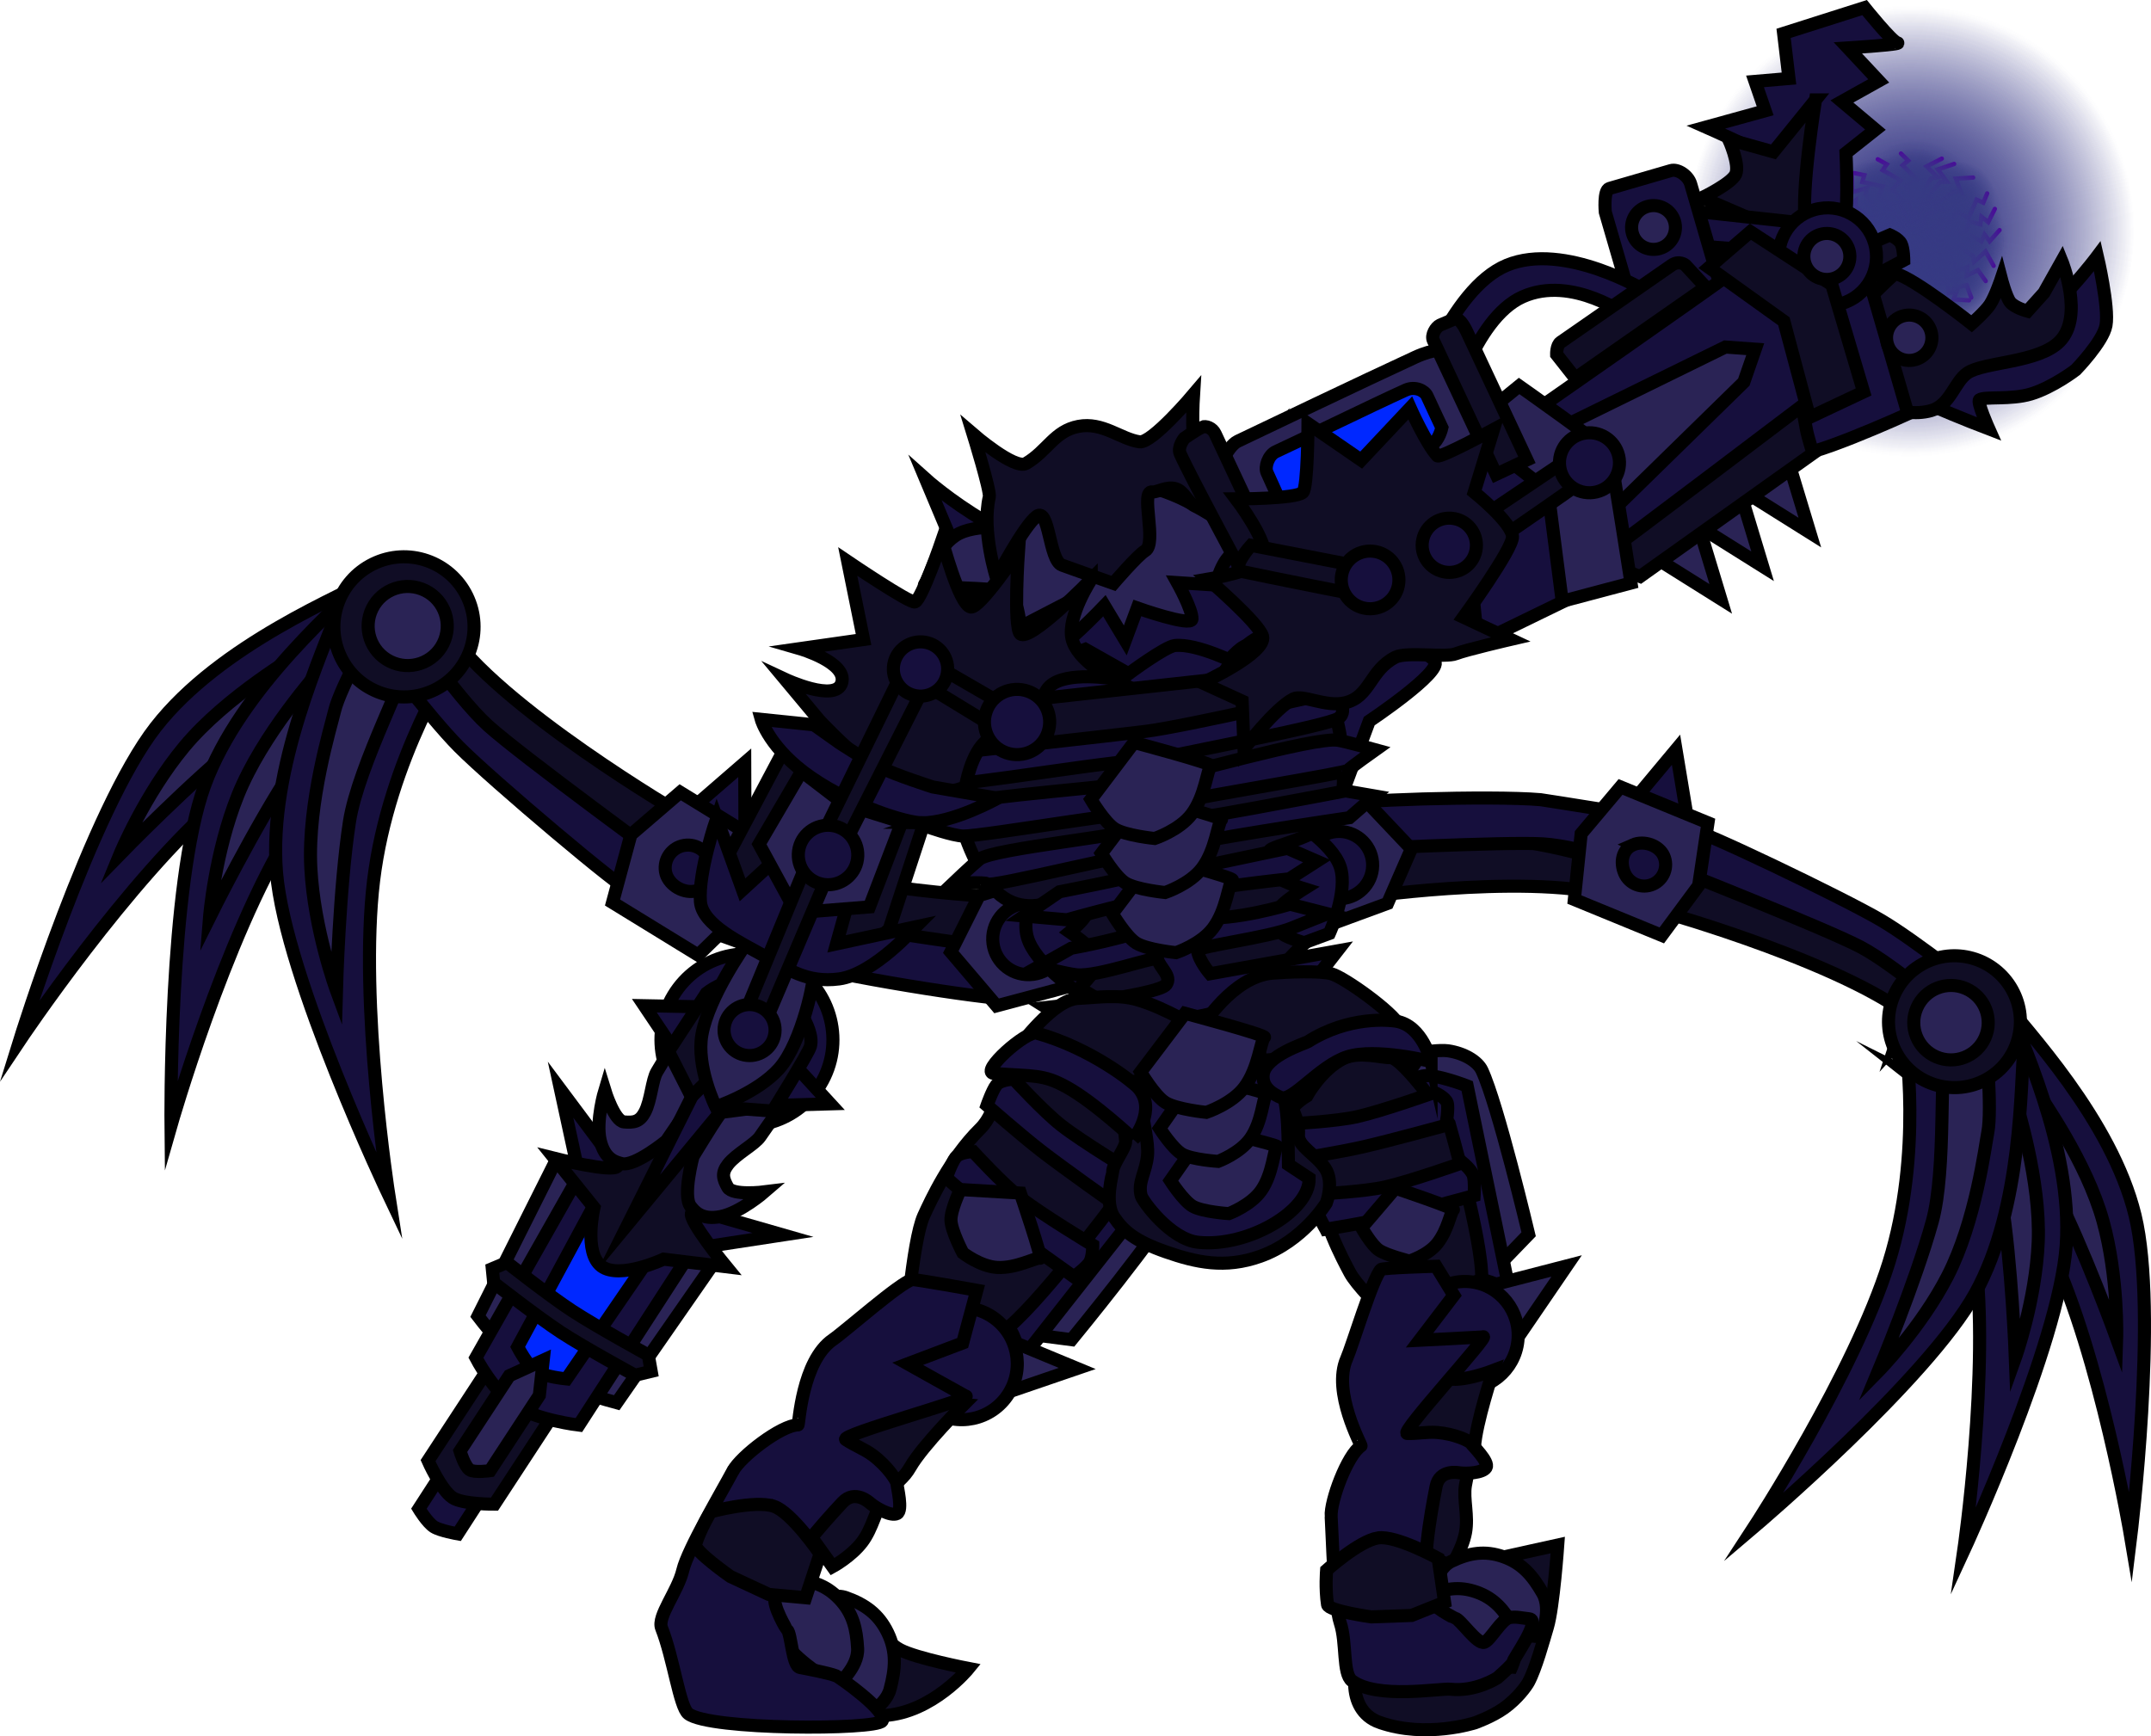 <svg version="1.1" xmlns="http://www.w3.org/2000/svg" xmlns:xlink="http://www.w3.org/1999/xlink" width="246.807" height="199.258" viewBox="0,0,246.807,199.258"><defs><radialGradient cx="335.913" cy="94.073" r="25.643" gradientUnits="userSpaceOnUse" id="color-1"><stop offset="0" stop-color="#363785"/><stop offset="1" stop-color="#363785" stop-opacity="0"/></radialGradient><radialGradient cx="335.844" cy="94.633" r="25.643" gradientUnits="userSpaceOnUse" id="color-2"><stop offset="0" stop-color="#363785"/><stop offset="1" stop-color="#363785" stop-opacity="0"/></radialGradient><radialGradient cx="335.976" cy="94.996" r="7.682" gradientUnits="userSpaceOnUse" id="color-3"><stop offset="0" stop-color="#363a83"/><stop offset="1" stop-color="#363a83" stop-opacity="0"/></radialGradient><radialGradient cx="335.976" cy="94.996" r="9.352" gradientUnits="userSpaceOnUse" id="color-4"><stop offset="0" stop-color="#363a83"/><stop offset="1" stop-color="#363a83" stop-opacity="0"/></radialGradient><radialGradient cx="335.976" cy="94.996" r="8.782" gradientUnits="userSpaceOnUse" id="color-5"><stop offset="0" stop-color="#363a83"/><stop offset="1" stop-color="#363a83" stop-opacity="0"/></radialGradient><radialGradient cx="335.968" cy="94.996" r="10.049" gradientUnits="userSpaceOnUse" id="color-6"><stop offset="0" stop-color="#363a83"/><stop offset="1" stop-color="#363a83" stop-opacity="0"/></radialGradient><radialGradient cx="335.976" cy="94.996" r="7.147" gradientUnits="userSpaceOnUse" id="color-7"><stop offset="0" stop-color="#363a83"/><stop offset="1" stop-color="#363a83" stop-opacity="0"/></radialGradient><radialGradient cx="335.976" cy="94.996" r="9.432" gradientUnits="userSpaceOnUse" id="color-8"><stop offset="0" stop-color="#363a83"/><stop offset="1" stop-color="#363a83" stop-opacity="0"/></radialGradient><radialGradient cx="335.976" cy="95.133" r="10.091" gradientUnits="userSpaceOnUse" id="color-9"><stop offset="0" stop-color="#363a83"/><stop offset="1" stop-color="#363a83" stop-opacity="0"/></radialGradient><radialGradient cx="335.976" cy="94.996" r="7.355" gradientUnits="userSpaceOnUse" id="color-10"><stop offset="0" stop-color="#363a83"/><stop offset="1" stop-color="#363a83" stop-opacity="0"/></radialGradient><radialGradient cx="335.976" cy="94.996" r="9.55" gradientUnits="userSpaceOnUse" id="color-11"><stop offset="0" stop-color="#363a83"/><stop offset="1" stop-color="#363a83" stop-opacity="0"/></radialGradient><radialGradient cx="335.976" cy="94.996" r="8.502" gradientUnits="userSpaceOnUse" id="color-12"><stop offset="0" stop-color="#363a83"/><stop offset="1" stop-color="#363a83" stop-opacity="0"/></radialGradient><radialGradient cx="335.976" cy="94.996" r="8.668" gradientUnits="userSpaceOnUse" id="color-13"><stop offset="0" stop-color="#363a83"/><stop offset="1" stop-color="#363a83" stop-opacity="0"/></radialGradient><radialGradient cx="335.976" cy="94.996" r="9.414" gradientUnits="userSpaceOnUse" id="color-14"><stop offset="0" stop-color="#363a83"/><stop offset="1" stop-color="#363a83" stop-opacity="0"/></radialGradient><radialGradient cx="336.151" cy="95.416" r="10.457" gradientUnits="userSpaceOnUse" id="color-15"><stop offset="0" stop-color="#363a83"/><stop offset="1" stop-color="#363a83" stop-opacity="0"/></radialGradient><radialGradient cx="332.669" cy="92.2" r="6.541" gradientUnits="userSpaceOnUse" id="color-16"><stop offset="0" stop-color="#363a83"/><stop offset="1" stop-color="#363a83" stop-opacity="0"/></radialGradient><radialGradient cx="339.856" cy="92.514" r="6.541" gradientUnits="userSpaceOnUse" id="color-17"><stop offset="0" stop-color="#363a83"/><stop offset="1" stop-color="#363a83" stop-opacity="0"/></radialGradient><radialGradient cx="332.81" cy="98.229" r="6.541" gradientUnits="userSpaceOnUse" id="color-18"><stop offset="0" stop-color="#363a83"/><stop offset="1" stop-color="#363a83" stop-opacity="0"/></radialGradient><radialGradient cx="336.484" cy="90.261" r="6.541" gradientUnits="userSpaceOnUse" id="color-19"><stop offset="0" stop-color="#363a83"/><stop offset="1" stop-color="#363a83" stop-opacity="0"/></radialGradient><radialGradient cx="331.858" cy="95.546" r="6.541" gradientUnits="userSpaceOnUse" id="color-20"><stop offset="0" stop-color="#363a83"/><stop offset="1" stop-color="#363a83" stop-opacity="0"/></radialGradient><radialGradient cx="336.297" cy="99.303" r="6.541" gradientUnits="userSpaceOnUse" id="color-21"><stop offset="0" stop-color="#363a83"/><stop offset="1" stop-color="#363a83" stop-opacity="0"/></radialGradient><radialGradient cx="341.359" cy="90.458" r="4.227" gradientUnits="userSpaceOnUse" id="color-22"><stop offset="0" stop-color="#363a83"/><stop offset="1" stop-color="#363a83" stop-opacity="0"/></radialGradient><radialGradient cx="336.358" cy="88.909" r="4.227" gradientUnits="userSpaceOnUse" id="color-23"><stop offset="0" stop-color="#363a83"/><stop offset="1" stop-color="#363a83" stop-opacity="0"/></radialGradient><radialGradient cx="331.848" cy="100.194" r="4.227" gradientUnits="userSpaceOnUse" id="color-24"><stop offset="0" stop-color="#363a83"/><stop offset="1" stop-color="#363a83" stop-opacity="0"/></radialGradient><radialGradient cx="331.534" cy="90.488" r="4.227" gradientUnits="userSpaceOnUse" id="color-25"><stop offset="0" stop-color="#363a83"/><stop offset="1" stop-color="#363a83" stop-opacity="0"/></radialGradient><radialGradient cx="329.295" cy="94.641" r="4.227" gradientUnits="userSpaceOnUse" id="color-26"><stop offset="0" stop-color="#363a83"/><stop offset="1" stop-color="#363a83" stop-opacity="0"/></radialGradient><radialGradient cx="340.943" cy="100.069" r="4.227" gradientUnits="userSpaceOnUse" id="color-27"><stop offset="0" stop-color="#363a83"/><stop offset="1" stop-color="#363a83" stop-opacity="0"/></radialGradient><radialGradient cx="340.558" cy="95.575" r="6.541" gradientUnits="userSpaceOnUse" id="color-28"><stop offset="0" stop-color="#363a83"/><stop offset="1" stop-color="#363a83" stop-opacity="0"/></radialGradient><radialGradient cx="336.108" cy="101.486" r="4.227" gradientUnits="userSpaceOnUse" id="color-29"><stop offset="0" stop-color="#363a83"/><stop offset="1" stop-color="#363a83" stop-opacity="0"/></radialGradient><radialGradient cx="342.466" cy="95.483" r="4.227" gradientUnits="userSpaceOnUse" id="color-30"><stop offset="0" stop-color="#363a83"/><stop offset="1" stop-color="#363a83" stop-opacity="0"/></radialGradient><radialGradient cx="339.238" cy="98.428" r="6.541" gradientUnits="userSpaceOnUse" id="color-31"><stop offset="0" stop-color="#363a83"/><stop offset="1" stop-color="#363a83" stop-opacity="0"/></radialGradient></defs><g transform="translate(-116.642,-67.831)"><g data-paper-data="{&quot;isPaintingLayer&quot;:true}" fill-rule="nonzero" stroke-linejoin="miter" stroke-miterlimit="10" stroke-dasharray="" stroke-dashoffset="0" style="mix-blend-mode: normal"><g stroke="#000000" stroke-width="1.5" stroke-linecap="butt"><g data-paper-data="{&quot;index&quot;:null}"><path d="M335.912,191.283c0,0 1.869,-4.107 3.889,-5.579c2.589,-1.887 6.321,-3.597 6.653,-3.152c2.552,3.42 12.481,13.705 15.168,24.751c2.687,11.046 -0.501,36.904 -0.501,36.904c0,0 -3.484,-20.764 -9.176,-32.785c-5.692,-12.021 -16.034,-20.139 -16.034,-20.139z" data-paper-data="{&quot;index&quot;:null}" fill="#160f3d"/><path d="M342.629,184.912c0,0 6.129,5.522 7.541,7.824c0.836,1.363 5.88,8.41 7.77,15.222c1.792,6.462 1.567,13.466 1.567,13.466c0,0 -3.779,-10.407 -7.105,-16.873c-1.394,-2.71 -4.348,-6.218 -6.884,-9.089c-3.513,-3.979 -6.507,-7.358 -6.507,-7.358z" data-paper-data="{&quot;index&quot;:null}" fill="#2a2355"/></g><g data-paper-data="{&quot;index&quot;:null}"><path d="M334.133,187.702c0,0 3.035,-3.339 5.408,-4.123c3.042,-1.005 7.118,-1.493 7.298,-0.967c1.385,4.036 7.694,16.865 6.876,28.203c-0.818,11.339 -11.757,34.984 -11.757,34.984c0,0 3.03,-20.835 1.285,-34.021c-1.745,-13.186 -9.11,-24.077 -9.11,-24.077z" data-paper-data="{&quot;index&quot;:null}" fill="#160f3d"/><path d="M342.975,183.722c0,0 4.147,7.131 4.789,9.754c0.38,1.553 3.028,9.805 2.745,16.869c-0.269,6.701 -2.624,13.3 -2.624,13.3c0,0 -0.417,-11.064 -1.608,-18.237c-0.499,-3.006 -2.24,-7.249 -3.776,-10.758c-2.129,-4.863 -3.947,-8.995 -3.947,-8.995z" data-paper-data="{&quot;index&quot;:null}" fill="#2a2355"/></g><g data-paper-data="{&quot;index&quot;:null}"><path d="M335.22,187.058c0,0 4.157,-1.754 6.64,-1.469c3.183,0.366 7.086,1.636 7.029,2.19c-0.44,4.244 -0.106,18.537 -5.613,28.481c-5.508,9.945 -25.371,26.804 -25.371,26.804c0,0 11.506,-17.632 15.464,-30.33c3.958,-12.698 1.852,-25.676 1.852,-25.676z" data-paper-data="{&quot;index&quot;:null}" fill="#160f3d"/><path d="M344.476,186.923c0,0 0.767,8.213 0.246,10.864c-0.308,1.569 -1.373,10.169 -4.599,16.46c-3.06,5.967 -7.971,10.966 -7.971,10.966c0,0 4.272,-10.215 6.206,-17.224c0.811,-2.938 1.014,-7.519 1.095,-11.349c0.112,-5.307 0.199,-9.821 0.199,-9.821z" data-paper-data="{&quot;index&quot;:null}" fill="#2a2355"/></g><g><path d="M342.136,185.22c0,0 -2.416,2.762 -5.159,0.227c-7.275,-6.72 -29.704,-13.008 -29.704,-13.008c0,0 -2.798,-2.081 -2.284,-4.454c0.138,-0.638 2.615,-1.624 2.791,-2.074c0.236,-0.604 17.783,4.895 29.133,14.688c1.584,1.366 5.223,4.621 5.223,4.621z" fill="#100d25"/><path d="M310.84,163.15c0.257,-0.424 17.326,7.74 21.674,10.31c4.025,2.379 11.572,8.392 11.572,8.392l-2.23,3.543c0,0 -7.46,-6.654 -11.777,-8.913c-4.223,-2.211 -23.119,-9.658 -23.119,-9.658c0,0 0.733,-1.127 1.514,-2.094c0.638,-0.791 2.173,-1.261 2.366,-1.579z" data-paper-data="{&quot;index&quot;:null}" fill="#160f3d"/></g><g><path d="M307.258,167.628c0,0 -0.858,4.75 -4.202,3.493c-8.869,-3.333 -29.403,-0.402 -29.403,-0.402c0,0 -3.181,-0.788 -3.859,-3.348c-0.182,-0.688 1.337,-2.768 1.272,-3.288c-0.089,-0.699 16.356,-1.895 29.878,2.628c1.887,0.631 6.315,0.917 6.315,0.917z" fill="#100d25"/><path d="M270.661,160.189c0.01,-0.504 17.028,-1.087 22.753,-0.585c0.316,0.028 13.881,2.209 13.881,2.209l-0.179,6.112c0,0 -8.928,-2.968 -13.399,-3.251c-4.374,-0.276 -22.885,0.671 -22.885,0.671c0,0 0.067,-1.435 0.246,-2.734c0.146,-1.062 -0.424,-2.023 -0.416,-2.422z" data-paper-data="{&quot;index&quot;:null}" fill="#160f3d"/></g><g><path d="M308.949,153.872l1.169,7.041c0,0 -1.637,0.366 -2.159,0.328c-0.522,-0.038 -1.783,-0.031 -2.147,-0.235c-0.364,-0.204 -1.512,-1.564 -1.512,-1.564z" fill="#160f3d"/><path d="M298.064,163.513l4.521,-5.374l10.034,4.117l-1.078,7.212l-4.224,5.709l-10.034,-4.117z" fill="#2a2355"/></g><path d="M337.224,178.465c3.653,-2.029 8.259,-0.713 10.288,2.94c2.029,3.653 0.713,8.259 -2.94,10.288c-3.653,2.029 -8.259,0.713 -10.288,-2.94c-2.029,-3.653 -0.713,-8.259 2.94,-10.288z" fill="#100d25"/><path d="M342.203,181.275c2.164,0.94 3.156,3.456 2.215,5.62c-0.94,2.164 -3.456,3.156 -5.62,2.215c-2.164,-0.94 -3.156,-3.456 -2.215,-5.62c0.94,-2.164 3.456,-3.156 5.62,-2.215z" fill="#2a2355"/><path d="M304.011,164.785c1.242,-0.546 2.993,0.043 3.539,1.285c0.546,1.242 -0.018,2.692 -1.26,3.238c-1.242,0.546 -2.692,-0.018 -3.238,-1.26c-0.546,-1.242 -0.283,-2.717 0.96,-3.263z" fill="#160f3d"/><g><path d="M278.581,165.252l-2.731,6.253l-8.278,3.045l1.432,-7.098l-4.245,-4.956l8.576,-2.785z" fill="#2a2355"/><path d="M266.434,167.428c-0.177,-2.125 1.403,-3.99 3.527,-4.167c2.125,-0.177 3.99,1.403 4.167,3.527c0.177,2.125 -1.403,3.99 -3.527,4.167c-2.125,0.177 -3.99,-1.403 -4.167,-3.527z" fill="#160f3d"/><path d="M264.681,161.684c0,0 4.8,2.779 5.741,5.634c0.941,2.856 -1.248,7.633 -1.248,7.633l-5.524,2.04l-6.858,-12.083z" fill="#160f3d"/></g></g><g stroke="none" stroke-width="0" stroke-linecap="butt"><path d="M310.27,94.073c0,-14.162 11.481,-25.643 25.643,-25.643c14.162,0 25.643,11.481 25.643,25.643c0,14.162 -11.481,25.643 -25.643,25.643c-14.162,0 -25.643,-11.481 -25.643,-25.643z" fill="url(#color-1)"/><path d="M310.201,94.633c0,-14.162 11.481,-25.643 25.643,-25.643c14.162,0 25.643,11.481 25.643,25.643c0,14.162 -11.481,25.643 -25.643,25.643c-14.162,0 -25.643,-11.481 -25.643,-25.643z" fill="url(#color-2)"/></g><g stroke="#4e009e"><path d="M342.568,102.294l-1.768,-0.118l0.333,-0.915l-0.899,0.203l-0.158,-1.253l-1.208,0.091l-1.008,-1.214l0.43,-1.243l-1.572,-0.361l0.851,-0.777l-0.753,-0.29l-2.449,-1.599l0.762,-1.42l-1.845,-1.644l0.491,-0.4l-1.652,-0.825l0.541,-1.302l-2.337,-0.506l0.231,-0.788l-1.174,-0.235" fill="url(#color-3)" stroke-width="0.5" stroke-linecap="round"/><path d="M339.85,103.881l-1.642,-0.634l0.616,-0.771l-0.921,-0.073l0.26,-1.237l-1.178,-0.271l-0.561,-1.452l0.816,-1.055l-1.376,-0.807l1.063,-0.486l-0.621,-0.498l-1.803,-2.243l1.19,-1.125l-1.215,-2.108l0.598,-0.235l-1.3,-1.272l0.941,-1.078l-2.055,-1.171l0.478,-0.681l-1.039,-0.57" fill="url(#color-4)" stroke-width="0.5" stroke-linecap="round"/><path d="M331.092,103.339l1.272,-0.914l-0.752,-1.202l1.055,0.025l-0.462,-0.985l0.873,-0.534l-0.167,-1.487l1.362,-0.198l-0.398,-1.003l0.315,-0.851l1.177,-0.485l0.107,-1.251l1.284,-0.196l0.154,-2.202l1.625,-0.993l-1.223,-0.076l1.954,-2.263l0.771,-0.025l-1.053,-1.42l1.873,-0.627" fill="url(#color-5)" stroke-width="0.5" stroke-linecap="round"/><path d="M337.195,104.543l-1.402,-1.03l0.812,-0.586l-0.866,-0.305l0.601,-1.125l-1.058,-0.561l-0.129,-1.542l1.084,-0.808l-1.097,-1.129l1.162,-0.197l-0.457,-0.638l-1.103,-2.621l1.464,-0.78l-0.574,-2.34l0.643,-0.074l-0.892,-1.557l1.211,-0.798l-1.648,-1.653l0.653,-0.534l-0.839,-0.814" fill="url(#color-6)" stroke-width="0.5" stroke-linecap="round"/><path d="M328.912,101.786l1.484,-0.555l-0.385,-1.35l1.009,0.294l-0.166,-1.066l0.992,-0.291l0.26,-1.475l1.368,0.157l-0.1,-1.067l0.544,-0.739l1.271,-0.167l0.456,-1.177l1.292,0.139l0.772,-2.082l1.847,-0.542l-1.157,-0.385l2.522,-1.681l0.75,0.173l-0.613,-1.636l1.982,-0.126" fill="url(#color-7)" stroke-width="0.5" stroke-linecap="round"/><path d="M332.509,103.956l1.108,-1.09l-0.939,-1.077l1.047,-0.13l-0.616,-0.905l0.776,-0.656l-0.407,-1.445l1.313,-0.395l-0.556,-0.932l0.173,-0.887l1.084,-0.652l-0.098,-1.251l1.236,-0.383l-0.206,-2.198l1.444,-1.22l-1.22,0.105l1.562,-2.523l0.757,-0.138l-1.271,-1.248l1.749,-0.895" fill="url(#color-8)" stroke-width="0.5" stroke-linecap="round"/><path d="M346.067,94.237l-1.142,1.288l-0.582,-0.795l-0.357,0.81l-1.158,-0.617l-0.634,0.981l-1.627,0.059l-0.804,-1.063l-1.233,0.994l-0.159,-1.111l-0.69,0.408l-2.802,0.938l-0.759,-1.422l-2.485,0.447l-0.051,-0.613l-1.675,0.782l-0.789,-1.182l-1.807,1.496l-0.535,-0.642l-0.891,0.763" fill="url(#color-9)" stroke-width="0.5" stroke-linecap="round"/><path d="M342.823,101.984l-0.522,-1.431l-1.436,0.309l0.351,-0.946l-1.129,0.113l-0.265,-0.954l-1.541,-0.308l0.222,-1.292l-1.127,0.05l-0.755,-0.547l-0.123,-1.214l-1.219,-0.482l0.199,-1.221l-2.157,-0.819l-0.493,-1.775l-0.453,1.082l-1.663,-2.464l0.213,-0.704l-1.746,0.513l-0.05,-1.886" fill="url(#color-10)" stroke-width="0.5" stroke-linecap="round"/><path d="M345.526,91.807l-0.757,1.522l-0.777,-0.627l-0.127,0.87l-1.286,-0.315l-0.349,1.102l-1.557,0.452l-1.064,-0.832l-0.924,1.261l-0.453,-1.035l-0.557,0.562l-2.456,1.588l-1.117,-1.19l-2.282,1.037l-0.214,-0.58l-1.408,1.163l-1.082,-0.951l-1.344,1.885l-0.69,-0.49l-0.656,0.954" fill="url(#color-11)" stroke-width="0.5" stroke-linecap="round"/><path d="M344.478,100.085l-0.891,-1.257l-1.305,0.648l0.084,-0.999l-1.06,0.384l-0.513,-0.857l-1.572,0.077l-0.133,-1.303l-1.075,0.322l-0.877,-0.345l-0.446,-1.143l-1.309,-0.169l-0.136,-1.229l-2.306,-0.267l-0.955,-1.596l-0.146,1.156l-2.272,-1.977l0.016,-0.733l-1.55,0.921l-0.557,-1.811" fill="url(#color-12)" stroke-width="0.5" stroke-linecap="round"/><path d="M327.309,99.964l0.415,-1.637l0.895,0.463l-0.062,-0.876l1.327,0.06l0.106,-1.147l1.427,-0.744l1.22,0.609l0.635,-1.413l0.665,0.926l0.426,-0.658l2.065,-2.029l1.348,0.949l2.012,-1.456l0.334,0.527l1.13,-1.411l1.263,0.722l0.912,-2.106l0.78,0.347l0.438,-1.061" fill="url(#color-13)" stroke-width="0.5" stroke-linecap="round"/><path d="M326.563,91.656l1.141,1.058l1.139,-0.887l0.132,0.995l0.956,-0.581l0.686,0.74l1.523,-0.379l0.409,1.25l0.984,-0.523l0.932,0.169l0.681,1.033l1.318,-0.087l0.396,1.177l2.315,-0.184l1.277,1.378l-0.104,-1.16l2.648,1.497l0.141,0.72l1.32,-1.201l0.932,1.666" fill="url(#color-14)" stroke-width="0.5" stroke-linecap="round"/><path d="M325.694,95.416c0,-5.486 4.682,-9.934 10.457,-9.934c5.775,0 10.457,4.448 10.457,9.934c0,5.486 -4.682,9.934 -10.457,9.934c-5.775,0 -10.457,-4.448 -10.457,-9.934z" fill="url(#color-15)" stroke-width="0" stroke-linecap="butt"/><path d="M326.127,92.2c0,-3.432 2.929,-6.214 6.541,-6.214c3.613,0 6.541,2.782 6.541,6.214c0,3.432 -2.929,6.214 -6.541,6.214c-3.613,0 -6.541,-2.782 -6.541,-6.214z" fill="url(#color-16)" stroke-width="0" stroke-linecap="butt"/><path d="M333.315,92.514c0,-3.432 2.929,-6.214 6.541,-6.214c3.613,0 6.541,2.782 6.541,6.214c0,3.432 -2.929,6.214 -6.541,6.214c-3.613,0 -6.541,-2.782 -6.541,-6.214z" fill="url(#color-17)" stroke-width="0" stroke-linecap="butt"/><path d="M326.269,98.229c0,-3.432 2.929,-6.214 6.541,-6.214c3.613,0 6.541,2.782 6.541,6.214c0,3.432 -2.929,6.214 -6.541,6.214c-3.613,0 -6.541,-2.782 -6.541,-6.214z" fill="url(#color-18)" stroke-width="0" stroke-linecap="butt"/><path d="M329.942,90.261c0,-3.432 2.929,-6.214 6.541,-6.214c3.613,0 6.541,2.782 6.541,6.214c0,3.432 -2.929,6.214 -6.541,6.214c-3.613,0 -6.541,-2.782 -6.541,-6.214z" fill="url(#color-19)" stroke-width="0" stroke-linecap="butt"/><path d="M325.316,95.546c0,-3.432 2.929,-6.214 6.541,-6.214c3.613,0 6.541,2.782 6.541,6.214c0,3.432 -2.929,6.214 -6.541,6.214c-3.613,0 -6.541,-2.782 -6.541,-6.214z" fill="url(#color-20)" stroke-width="0" stroke-linecap="butt"/><path d="M329.755,99.303c0,-3.432 2.929,-6.214 6.541,-6.214c3.613,0 6.541,2.782 6.541,6.214c0,3.432 -2.929,6.214 -6.541,6.214c-3.613,0 -6.541,-2.782 -6.541,-6.214z" fill="url(#color-21)" stroke-width="0" stroke-linecap="butt"/><path d="M337.132,90.458c0,-2.218 1.893,-4.016 4.227,-4.016c2.335,0 4.227,1.798 4.227,4.016c0,2.218 -1.893,4.016 -4.227,4.016c-2.335,0 -4.227,-1.798 -4.227,-4.016z" fill="url(#color-22)" stroke-width="0" stroke-linecap="butt"/><path d="M332.13,88.909c0,-2.218 1.893,-4.016 4.227,-4.016c2.335,0 4.227,1.798 4.227,4.016c0,2.218 -1.893,4.016 -4.227,4.016c-2.335,0 -4.227,-1.798 -4.227,-4.016z" fill="url(#color-23)" stroke-width="0" stroke-linecap="butt"/><path d="M327.621,100.194c0,-2.218 1.893,-4.016 4.227,-4.016c2.335,0 4.227,1.798 4.227,4.016c0,2.218 -1.893,4.016 -4.227,4.016c-2.335,0 -4.227,-1.798 -4.227,-4.016z" fill="url(#color-24)" stroke-width="0" stroke-linecap="butt"/><path d="M327.306,90.488c0,-2.218 1.893,-4.016 4.227,-4.016c2.335,0 4.227,1.798 4.227,4.016c0,2.218 -1.893,4.016 -4.227,4.016c-2.335,0 -4.227,-1.798 -4.227,-4.016z" fill="url(#color-25)" stroke-width="0" stroke-linecap="butt"/><path d="M325.067,94.641c0,-2.218 1.893,-4.016 4.227,-4.016c2.335,0 4.227,1.798 4.227,4.016c0,2.218 -1.893,4.016 -4.227,4.016c-2.335,0 -4.227,-1.798 -4.227,-4.016z" fill="url(#color-26)" stroke-width="0" stroke-linecap="butt"/><path d="M336.715,100.069c0,-2.218 1.893,-4.016 4.227,-4.016c2.335,0 4.227,1.798 4.227,4.016c0,2.218 -1.893,4.016 -4.227,4.016c-2.335,0 -4.227,-1.798 -4.227,-4.016z" fill="url(#color-27)" stroke-width="0" stroke-linecap="butt"/><path d="M334.017,95.575c0,-3.432 2.929,-6.214 6.541,-6.214c3.613,0 6.541,2.782 6.541,6.214c0,3.432 -2.929,6.214 -6.541,6.214c-3.613,0 -6.541,-2.782 -6.541,-6.214z" fill="url(#color-28)" stroke-width="0" stroke-linecap="butt"/><path d="M331.881,101.486c0,-2.218 1.893,-4.016 4.227,-4.016c2.335,0 4.227,1.798 4.227,4.016c0,2.218 -1.893,4.016 -4.227,4.016c-2.335,0 -4.227,-1.798 -4.227,-4.016z" fill="url(#color-29)" stroke-width="0" stroke-linecap="butt"/><path d="M338.238,95.483c0,-2.218 1.893,-4.016 4.227,-4.016c2.335,0 4.227,1.798 4.227,4.016c0,2.218 -1.893,4.016 -4.227,4.016c-2.335,0 -4.227,-1.798 -4.227,-4.016z" fill="url(#color-30)" stroke-width="0" stroke-linecap="butt"/><path d="M332.696,98.428c0,-3.432 2.929,-6.214 6.541,-6.214c3.613,0 6.541,2.782 6.541,6.214c0,3.432 -2.929,6.214 -6.541,6.214c-3.613,0 -6.541,-2.782 -6.541,-6.214z" fill="url(#color-31)" stroke-width="0" stroke-linecap="butt"/></g><g stroke="#000000" stroke-width="1.5" stroke-linecap="butt"><path d="M261.467,150.582c0,0 -8.726,2.942 -12.97,3.628c-5.049,0.816 -15.331,0.946 -15.331,0.946c0,0 0.022,-4.126 -0.313,-6.199c-0.214,-1.326 -5.22,-3.936 -5.22,-3.936l3.549,-2.596l-2.35,-5.38l-5.988,-14.252c0,0 11.14,10.006 20.857,8.816c9.717,-1.191 19.377,-13.747 19.377,-13.747l-3.091,13.151c0,0 -0.543,4.22 -0.289,5.791c0.087,0.538 5.712,1.466 5.712,1.466l-5.161,6.211l1.216,6.099z" fill="#160f3d"/><path d="M233.699,139.779c0,0 -0.241,-4.026 -1.817,-4.182c-4.246,-0.421 -9.393,-0.34 -9.164,-0.681c0.772,-1.15 1.211,-4.032 3.533,-5.602c2.322,-1.57 7.201,-0.779 7.201,-0.779c0,0 2.904,-4.57 8.517,-5.367c5.613,-0.797 11.115,2.315 11.115,2.315c0,0 4.849,-1.13 7.761,-0.324c2.354,0.652 4.292,2.759 4.762,3.829c0.246,0.561 -4.082,0.997 -7.307,2.257c-1.419,0.555 -2.19,3.726 -2.19,3.726l-4.376,-0.279c0,0 1.756,3.148 1.674,4.188c-0.073,0.922 -6.267,-1.276 -6.267,-1.276l-1.382,3.721l-2.394,-3.979c0,0 -5.32,5.566 -5.715,4.836c-0.54,-0.999 0.784,-4.855 0.784,-4.855z" fill="#2a2355"/><path d="M254.156,120.582c3.337,3.343 4.129,8.351 4.129,8.351c0,0 -1.958,-1.744 -4.61,-3.073c-0.758,-0.38 -1.124,-1.61 -2.127,-1.94c-1.003,-0.329 -2.187,0.438 -2.675,0.362c-1.459,-0.227 0.587,5.934 -0.835,6.755c-0.85,0.491 -3.64,3.747 -3.64,3.747c0,0 -5.073,-1.79 -5.903,-2.1c-1.504,-0.561 -1.439,-6.7 -2.91,-5.601c-1.47,1.099 -4.607,7.067 -4.607,7.067c0,0 -1.738,-5.428 -0.821,-9.296c0.16,-0.675 -1.853,-7.189 -1.853,-7.189c0,0 4.768,4.115 6.077,3.347c2.444,-1.435 3.24,-3.723 6.011,-4.251c2.771,-0.528 4.827,1.457 7.003,1.773c1.422,0.207 6.192,-5.442 6.192,-5.442c0,0 -0.423,6.497 0.569,7.491z" fill="#100d25"/><path d="M235.74,156.119c-0.794,0.059 -2.006,-0.262 -2.919,-0.984c-0.912,-0.722 -2.029,-1.747 -2.407,-3.231c-0.28,-1.1 -0.277,-2.39 0.506,-3.727c0.783,-1.337 1.865,-1.637 2.702,-1.752c0.958,-0.132 2.855,0.981 2.855,0.981c0,0 1.858,1.706 2.152,2.871c0.319,1.263 -0.308,4.438 -0.308,4.438c0,0 -1.889,1.353 -2.58,1.404z" data-paper-data="{&quot;index&quot;:null}" fill="#100d25"/><path d="M263.736,149.311c-0.571,0.985 -1.572,1.726 -2.328,1.974c-0.658,0.215 -2.915,-0.272 -2.915,-0.272c0,0 -1.777,-2.579 -1.959,-3.819c-0.168,-1.144 0.907,-3.358 0.907,-3.358c0,0 1.334,-1.702 2.27,-1.947c0.817,-0.214 1.931,-0.356 3.159,0.535c1.228,0.89 1.718,2.033 1.874,3.114c0.21,1.458 -0.435,2.788 -1.007,3.773z" fill="#100d25"/></g><path d="M241.17,142.341l4.969,2.805c0,0 4.203,-3.119 5.311,-3.235c2.562,-0.268 7.235,2.115 7.235,2.115l3.265,-3.609c0,0 6.266,0.913 6.14,1.021c-0.249,0.213 11.424,-0.35 13.183,2.288c0.844,1.265 -7.523,6.86 -7.523,6.86l-3.749,10.096c0,0 -1.136,-5.109 -2.436,-5.014c-5.568,0.408 -18.481,1.86 -26.529,4.548c-2.259,0.754 -1.587,5.176 -1.587,5.176l-6.405,-8.944l2.047,-11.788z" data-paper-data="{&quot;index&quot;:null}" fill="#160f3d" stroke="#000000" stroke-width="1.5" stroke-linecap="butt"/><g stroke="#000000" stroke-width="1.5" stroke-linecap="butt"><g><path d="M287.098,214.59c0,0 -4.868,0.066 -5.736,-1.469c-2.008,-3.547 -5.818,-18.115 -5.818,-18.115l4.298,-6.412c0,0 1.984,-0.313 2.951,-0.173c1.865,0.271 3.405,1.217 3.885,2.244c1.835,3.93 5.361,18.808 5.361,18.808z" fill="#2a2355"/><path d="M283.149,215.736c0,0 -3.486,-1.373 -6.951,-6.249c-0.82,-1.154 -2.919,-1.471 -3.265,-2.233c-2.502,-5.513 -6.921,-11.719 -6.921,-11.719c0,0 10.84,-3.61 13.906,-4.227c1.424,-0.287 5.07,1.148 5.07,1.148l4.864,23.526c0,0 -1.942,-1.12 -3.074,-1.255c-1.387,-0.165 -3.629,1.009 -3.629,1.009z" fill="#160f3d"/><path d="M281.137,223.747c0,0 -8.17,-7.179 -9.596,-9.84c-0.855,-1.596 -3.211,-6.001 -3.808,-10.571c-0.371,-2.844 -3.283,-4.784 -3.473,-6.453c-0.21,-1.844 2.321,-3.269 2.321,-3.269c0,0 1.665,-3.054 4.21,-4.303c1.773,-0.87 4.42,-0.061 5.347,-0.11c1.465,-0.078 6.781,7.566 6.781,7.566c0,0 3.831,13.34 3.736,17.779c-0.008,0.359 -3.277,0.886 -4.591,2.885c-1.542,2.345 -0.927,6.315 -0.927,6.315z" fill="#100d25"/><path d="M265.529,200.838c0,0 -0.878,-1.485 -1.031,-2.202c-0.162,-0.759 0.738,-1.87 0.738,-1.87c0,0 4.687,-0.243 7.082,-0.776c2.856,-0.636 8.918,-2.787 8.918,-2.787c0,0 1.231,0.53 1.456,1.18c0.21,0.605 -0.146,2.594 -0.146,2.594c0,0 -6.576,1.799 -9.499,2.463c-2.738,0.621 -7.518,1.399 -7.518,1.399z" fill="#160f3d"/><path d="M268.77,208.895c0,0 -0.878,-1.485 -1.031,-2.202c-0.162,-0.759 0.738,-1.87 0.738,-1.87c0,0 4.687,-0.243 7.082,-0.776c2.856,-0.636 8.918,-2.787 8.918,-2.787c0,0 0.977,0.805 1.203,1.453c0.211,0.607 0.108,2.321 0.108,2.321c0,0 -6.576,1.799 -9.499,2.463c-2.738,0.621 -7.518,1.399 -7.518,1.399z" fill="#160f3d"/><path d="M276.75,204.184c0,0 6.886,2.313 6.656,2.497c-0.342,0.274 -0.603,2.251 -1.828,3.824c-1.071,1.374 -3.216,2.047 -3.216,2.047c0,0 -2.545,-0.638 -3.469,-1.236c-0.879,-0.568 -2.015,-2.604 -2.015,-2.604z" fill="#2a2355"/></g><path d="M290.899,221.163c0,0 -2.36,-0.27 -2.729,-0.567c-0.369,-0.297 -1.036,-1.668 -1.247,-2.227c-0.211,-0.559 0.311,-2.892 0.311,-2.892l9.165,-2.368z" fill="#2a2355"/><path d="M278.657,220.394c0.361,-3.384 3.374,-5.831 6.728,-5.466c3.355,0.364 5.781,3.403 5.42,6.786c-0.361,3.384 -3.374,5.831 -6.728,5.467c-3.355,-0.364 -5.781,-3.403 -5.42,-6.786z" fill="#160f3d"/><path d="M273.215,242.448c0,0 -0.227,-7.593 0.132,-9.702c0.712,-4.185 3.304,-11.933 3.304,-11.933c0,0 3.834,4.384 5.89,5.163c1.616,0.612 5.449,-0.869 5.449,-0.869c0,0 -2.013,6.072 -2.161,8.799c-0.089,1.636 -0.63,1.923 -1.044,4.399c-0.262,1.565 0.362,3.486 0.013,5.394c-0.36,1.966 -1.688,3.896 -1.688,3.896z" fill="#100d25"/><path d="M274.96,265.501c-4.203,-1.474 -2.861,-7.31 -1.861,-7.95c4.477,-2.865 11.659,-4.487 11.448,-5.085c-0.318,-0.901 1.058,-5.171 1.058,-5.171l9.776,-2.157c0,0 -0.498,7.112 -1.182,9.412c-0.473,1.59 -1.343,4.779 -2.176,6.325c-0.238,0.441 -1.264,1.885 -2.791,2.975c-1.413,1.009 -3.344,1.686 -3.344,1.686c0,0 -5.614,1.828 -10.926,-0.036z" fill="#100d25"/><path d="M293.651,250.675c1.117,1.943 -0.214,4.991 -0.214,4.991c0,0 -3.833,-0.234 -6.423,-1.141c-2.317,-0.812 -6.309,-2.717 -6.309,-2.717c0,0 0.457,-3.837 2.482,-4.802c2.025,-0.965 3.823,-1.27 5.954,-0.523c2.212,0.775 3.393,2.248 4.51,4.191z" data-paper-data="{&quot;index&quot;:null}" fill="#2a2355"/><path d="M290.284,254.464c1.049,1.823 -0.201,4.685 -0.201,4.685c0,0 -3.598,-0.219 -6.028,-1.071c-2.175,-0.762 -5.922,-2.55 -5.922,-2.55c0,0 0.429,-3.601 2.329,-4.507c1.9,-0.905 3.588,-1.192 5.588,-0.491c2.076,0.728 3.185,2.11 4.233,3.934z" data-paper-data="{&quot;index&quot;:null}" fill="#2a2355"/><path d="M269.382,241.868c-0.112,-1.787 1.851,-7.067 3.425,-8.106c0.086,-0.057 -3.331,-6.189 -1.656,-9.995c0.655,-1.488 2.998,-9.309 3.951,-10.254c0.198,-0.196 6.313,-0.367 6.313,-0.367l2.042,3.33l-3.934,5.163c0,0 7.134,-0.355 7.296,-0.401c0.854,-0.243 -9.62,11.08 -8.711,11.1c1.248,0.026 2.287,-0.208 3.414,-0.12c1.986,0.155 3.728,0.958 3.91,1.244c0.162,0.255 2.116,2.137 1.727,2.779c-0.389,0.642 -2.248,0.722 -3.089,0.605c-0.074,-0.01 -2.252,-0.453 -2.65,1.569c-0.668,3.391 -1.75,9.419 -0.913,12.646c0.292,1.124 3.085,2.483 3.097,2.485c0.585,0.064 2.543,3.065 3.36,2.752c0.716,-0.274 1.954,-2.651 2.901,-2.833c0.712,-0.137 1.288,0.035 2.242,0.138c1.418,0.154 -1.797,4.52 -1.838,4.907c-0.037,0.346 -1.81,1.863 -1.81,1.863c0,0 -2.459,1.63 -5.377,1.313c-1.213,-0.132 -8.425,1.184 -11.311,-0.965c-1.094,-0.815 -0.596,-4.381 -1.343,-6.63c-0.747,-2.249 -0.889,-9.754 -1.044,-12.223z" fill="#160f3d"/><path d="M274.75,244.323c2.062,-0.327 6.905,2.346 6.905,2.346l0.74,5.033l-3.778,1.516l-4.637,0.168c0,0 -4.901,-0.687 -5.013,-1.4c-0.29,-1.865 -0.111,-3.958 -0.111,-3.958c0,0 3.713,-3.359 5.893,-3.705z" data-paper-data="{&quot;index&quot;:null}" fill="#100d25"/></g><g stroke="#000000" stroke-width="1.5" stroke-linecap="butt"><g><path d="M232.147,220.605c0,0 -3.152,-4.118 -2.416,-5.837c1.702,-3.973 11.513,-16.499 11.513,-16.499l8.12,-0.407c0,0 1.526,1.496 2.023,2.412c0.958,1.766 1.144,3.684 0.586,4.748c-2.134,4.069 -12.385,16.549 -12.385,16.549z" fill="#2a2355"/><path d="M229.387,218.316c0,0 -1.255,-3.794 0.331,-9.945c0.376,-1.456 -0.791,-3.395 -0.411,-4.195c2.753,-5.793 4.767,-13.63 4.767,-13.63c0,0 10.262,6.455 12.839,8.555c1.197,0.975 2.511,4.942 2.511,4.942l-15.692,19.946c0,0 -0.413,-2.355 -1.071,-3.376c-0.807,-1.251 -3.274,-2.296 -3.274,-2.296z" fill="#160f3d"/><path d="M220.457,221.799c0,0 0.848,-11.549 2.18,-14.459c0.799,-1.746 3.006,-6.558 6.47,-9.971c2.156,-2.124 1.938,-5.847 3.22,-7.069c1.417,-1.351 4.222,-0.091 4.222,-0.091c0,0 3.625,-0.515 6.291,0.869c1.857,0.964 2.858,3.743 3.488,4.505c0.996,1.204 -2.055,10.607 -2.055,10.607c0,0 -8.783,11.75 -12.576,14.488c-0.307,0.221 -2.825,-2.24 -5.341,-2.095c-2.951,0.17 -5.898,3.218 -5.898,3.218z" fill="#100d25"/><path d="M229.892,194.689c0,0 0.603,-1.727 1.079,-2.34c0.502,-0.648 2.01,-0.662 2.01,-0.662c0,0 3.373,3.685 5.427,5.29c2.45,1.915 8.295,5.434 8.295,5.434c0,0 0.406,1.371 0.035,1.996c-0.346,0.583 -2.193,1.639 -2.193,1.639c0,0 -5.91,-4.181 -8.427,-6.131c-2.357,-1.827 -6.226,-5.226 -6.226,-5.226z" fill="#160f3d"/><path d="M225.215,202.999c0,0 0.603,-1.727 1.079,-2.34c0.502,-0.648 2.01,-0.662 2.01,-0.662c0,0 3.373,3.685 5.427,5.29c2.45,1.915 8.295,5.434 8.295,5.434c0,0 0.013,1.348 -0.358,1.973c-0.347,0.584 -1.8,1.662 -1.8,1.662c0,0 -5.91,-4.181 -8.427,-6.131c-2.357,-1.827 -6.226,-5.226 -6.226,-5.226z" fill="#160f3d"/></g><path d="M230.66,228.154c0,0 -1.808,-1.711 -1.933,-2.192c-0.125,-0.481 0.165,-2.048 0.334,-2.649c0.169,-0.601 2.049,-2.225 2.049,-2.225l9.133,3.786z" fill="#2a2355"/><path d="M221.644,220.818c1.918,-2.979 5.867,-3.825 8.82,-1.89c2.953,1.935 3.792,5.918 1.874,8.897c-1.918,2.979 -5.867,3.825 -8.82,1.89c-2.953,-1.935 -3.792,-5.918 -1.874,-8.897z" fill="#160f3d"/><path d="M205.369,238.119c0,0 3.338,-7.179 4.658,-8.972c2.619,-3.558 8.653,-9.541 8.653,-9.541c0,0 1.52,5.906 3.071,7.609c1.218,1.338 5.479,1.783 5.479,1.783c0,0 -4.712,4.697 -6.125,7.166c-0.848,1.481 -1.486,1.491 -3.028,3.6c-0.975,1.333 -1.293,3.419 -2.509,5.029c-1.254,1.66 -3.392,2.825 -3.392,2.825z" fill="#100d25"/><path d="M196.718,260.728c-0.806,-1.089 -1.549,-2.34 -2.092,-3.737c-1.697,-4.361 3.798,-7.253 4.98,-6.889c5.292,1.631 11.444,6.27 11.771,5.695c0.492,-0.867 4.78,-2.668 4.78,-2.668c0,0 1.78,2.97 3.762,4.023c1.886,1.002 7.854,2.149 7.854,2.149c0,0 -4.136,5.099 -9.712,5.404c-8.778,0.481 -19.89,-2.014 -21.343,-3.977z" fill="#100d25"/><path d="M218.78,261.647c-0.588,2.268 -3.797,3.539 -3.797,3.539c0,0 -2.669,-3.016 -3.926,-5.609c-1.125,-2.32 -2.694,-6.692 -2.694,-6.692c0,0 3.135,-2.504 5.338,-1.717c2.203,0.787 3.757,1.894 4.792,4.028c1.074,2.215 0.875,4.182 0.287,6.45z" data-paper-data="{&quot;index&quot;:null}" fill="#2a2355"/><path d="M215.045,256.995c0.124,2.197 -2.377,4.267 -2.377,4.267c0,0 -3.247,-1.915 -5.112,-3.865c-1.669,-1.744 -4.321,-5.191 -4.321,-5.191c0,0 2.083,-3.149 4.275,-3.089c2.192,0.061 3.897,0.596 5.432,2.201c1.593,1.665 1.979,3.48 2.103,5.676z" data-paper-data="{&quot;index&quot;:null}" fill="#2a2355"/><path d="M200.744,236.626c0.878,-1.646 5.503,-5.233 7.466,-5.278c0.108,-0.002 0.432,-7.337 3.997,-9.779c1.393,-0.954 7.746,-6.582 9.107,-6.889c0.282,-0.064 7.412,1.221 7.412,1.221l-1.629,6.052l-6.309,2.387c0,0 6.515,3.654 6.683,3.704c0.89,0.26 -14.582,4.467 -13.786,4.99c1.092,0.718 2.141,1.088 3.091,1.793c1.675,1.243 2.78,2.923 2.784,3.277c0.004,0.316 0.706,3.071 0.011,3.423c-0.696,0.353 -2.387,-0.61 -3.068,-1.182c-0.06,-0.05 -1.747,-1.655 -3.206,-0.084c-2.446,2.634 -6.7,7.373 -7.723,10.699c-0.356,1.158 1.376,3.917 1.385,3.925c0.483,0.382 0.577,4.13 1.472,4.308c0.784,0.156 3.224,0.597 4.163,0.962c0.358,0.14 6.007,4.117 5.259,5.18c-0.724,1.028 -19.822,1.061 -22.234,-0.843c-1.003,-0.792 -1.687,-6.321 -3.068,-9.831c-0.524,-1.33 1.867,-4.214 2.435,-6.622c0.567,-2.408 4.545,-9.139 5.758,-11.413z" fill="#160f3d"/><path d="M205.407,240.681c2.072,0.676 5.333,5.469 5.333,5.469l-1.664,5.039l-4.226,-0.385l-4.396,-2.049c0,0 -4.242,-2.971 -4.012,-3.688c0.602,-1.875 1.747,-3.739 1.747,-3.739c0,0 5.027,-1.362 7.218,-0.647z" data-paper-data="{&quot;index&quot;:null}" fill="#100d25"/><path d="M233.714,204.745c0,0 2.577,7.589 2.261,7.494c-0.47,-0.141 -2.703,1.169 -4.923,1.042c-1.94,-0.111 -3.93,-1.668 -3.93,-1.668c0,0 -1.316,-2.488 -1.365,-3.729c-0.046,-1.18 1.08,-3.541 1.08,-3.541z" fill="#2a2355"/></g><path d="" fill="#160f3d" stroke="#000000" stroke-width="1.5" stroke-linecap="butt"/><g data-paper-data="{&quot;index&quot;:null}" stroke="#000000" stroke-width="1.5" stroke-linecap="butt"><g><path d="M166.402,146.977c0,0 -13.563,3.355 -24.323,12.521c-10.76,9.166 -23.195,27.768 -23.195,27.768c0,0 8.192,-26.448 15.614,-35.98c7.423,-9.532 21.531,-15.168 25.497,-17.368c0.517,-0.287 3.387,2.999 5.073,5.957c1.315,2.308 1.335,7.103 1.335,7.103z" data-paper-data="{&quot;index&quot;:null}" fill="#160f3d"/><path d="M164.787,142.545c0,0 -4.376,1.969 -9.516,4.292c-3.709,1.676 -8.102,3.787 -10.636,5.805c-6.044,4.814 -14.246,13.251 -14.246,13.251c0,0 2.837,-6.885 7.393,-12.365c4.803,-5.777 12.765,-10.406 14.17,-11.361c2.373,-1.615 10.721,-4.292 10.721,-4.292z" data-paper-data="{&quot;index&quot;:null}" fill="#2a2355"/></g><g><path d="M169.19,144.098c0,0 -11.888,7.341 -19.332,19.357c-7.443,12.016 -13.596,33.529 -13.596,33.529c0,0 -0.285,-27.686 3.868,-39.031c4.154,-11.345 15.864,-21.024 18.967,-24.331c0.404,-0.431 4.141,1.82 6.651,4.121c1.958,1.795 3.442,6.355 3.442,6.355z" data-paper-data="{&quot;index&quot;:null}" fill="#160f3d"/><path d="M166.297,140.371c0,0 -3.564,3.212 -7.749,6.995c-3.019,2.73 -6.557,6.082 -8.352,8.778c-4.283,6.432 -9.514,16.971 -9.514,16.971c0,0 0.596,-7.423 3.259,-14.033c2.807,-6.969 8.973,-13.81 10.019,-15.149c1.766,-2.263 8.896,-7.364 8.896,-7.364z" data-paper-data="{&quot;index&quot;:null}" fill="#2a2355"/></g><g data-paper-data="{&quot;index&quot;:null}"><path d="M168.916,143.185c0,0 -7.702,11.657 -9.407,25.689c-1.704,14.032 1.753,36.138 1.753,36.138c0,0 -11.894,-25.003 -12.893,-37.043c-0.999,-12.04 5.56,-25.744 6.985,-30.049c0.186,-0.561 4.523,-0.089 7.767,0.944c2.531,0.806 5.794,4.32 5.794,4.32z" data-paper-data="{&quot;index&quot;:null}" fill="#160f3d"/><path d="M164.725,141.019c0,0 -1.884,4.412 -4.091,9.604c-1.592,3.746 -3.394,8.275 -3.89,11.475c-1.183,7.636 -1.5,19.398 -1.5,19.398c0,0 -2.578,-6.986 -2.94,-14.104c-0.382,-7.503 2.339,-16.302 2.724,-17.957c0.651,-2.795 4.978,-10.42 4.978,-10.42z" data-paper-data="{&quot;index&quot;:null}" fill="#2a2355"/></g><g><path d="M162.57,138.867c0,0 3.225,-2.192 5.366,1.15c5.678,8.861 27.055,21.345 27.055,21.345c0,0 2.319,2.891 1.154,5.193c-0.313,0.619 -3.125,0.969 -3.426,1.384c-0.405,0.557 -16.973,-9.804 -26.018,-22.92c-1.262,-1.83 -4.131,-6.153 -4.131,-6.153z" fill="#100d25"/><path d="M188.832,169.958c-0.378,0.367 -15.741,-12.607 -19.522,-16.416c-3.5,-3.526 -9.648,-11.734 -9.648,-11.734l3.243,-3.045c0,0 5.887,8.843 9.719,12.325c3.749,3.406 21.183,16.134 21.183,16.134c0,0 -1.056,0.962 -2.118,1.747c-0.869,0.642 -2.573,0.713 -2.857,0.989z" data-paper-data="{&quot;index&quot;:null}" fill="#160f3d"/></g><g><path d="M195.774,167.409c0,0 1.83,-4.792 5.076,-2.821c8.607,5.226 30.629,6.203 30.629,6.203c0,0 3.167,1.449 3.371,4.255c0.055,0.754 -1.941,2.627 -1.974,3.184c-0.045,0.747 -17.454,-1.238 -30.687,-8.62c-1.846,-1.03 -6.415,-2.2 -6.415,-2.2z" fill="#100d25"/><path d="M232.533,182.375c-0.109,0.524 -17.998,-2.213 -23.877,-3.863c-0.325,-0.091 -14.062,-5.037 -14.062,-5.037l1.389,-6.348c0,0 8.741,4.856 13.354,6.03c4.514,1.149 24.033,3.799 24.033,3.799c0,0 -0.353,1.486 -0.794,2.807c-0.361,1.081 0.045,2.196 -0.042,2.611z" data-paper-data="{&quot;index&quot;:null}" fill="#160f3d"/></g><g><path d="M202.093,155.366l0.025,7.585c0,0 -1.78,0.104 -2.32,-0.024c-0.541,-0.129 -1.865,-0.337 -2.212,-0.613c-0.347,-0.276 -1.319,-1.899 -1.319,-1.899z" fill="#160f3d"/><path d="M189.031,163.621l5.659,-4.866l9.823,6.032l-2.361,7.381l-5.405,5.267l-9.823,-6.031z" fill="#2a2355"/></g><path d="M170.219,136.241c1.949,3.99 0.294,8.805 -3.697,10.753c-3.99,1.949 -8.805,0.294 -10.753,-3.697c-1.949,-3.99 -0.294,-8.805 3.697,-10.753c3.99,-1.949 8.805,-0.294 10.753,3.697z" fill="#100d25"/><path d="M161.396,143.734c-2.244,-1.119 -3.155,-3.845 -2.036,-6.088c1.119,-2.244 3.845,-3.155 6.088,-2.036c2.244,1.119 3.155,3.845 2.036,6.088c-1.119,2.244 -3.845,3.155 -6.088,2.036z" fill="#2a2355"/><path d="M198.155,167.01c0.228,1.424 -0.438,2.87 -1.862,3.098c-1.424,0.228 -3.066,-0.847 -3.295,-2.271c-0.228,-1.424 0.741,-2.764 2.165,-2.992c1.424,-0.228 2.764,0.741 2.992,2.165z" fill="#160f3d"/><g><path d="M225.737,177.085l3.249,-6.483l8.955,-2.767l-1.918,7.453l4.227,5.498l-9.257,2.475z" fill="#2a2355"/><path d="M238.75,175.457c0.068,2.265 -1.712,4.156 -3.977,4.225c-2.265,0.068 -4.156,-1.712 -4.225,-3.977c-0.068,-2.265 1.712,-4.156 3.977,-4.225c2.265,-0.068 4.156,1.712 4.225,3.977z" fill="#160f3d"/><path d="M240.288,181.651c0,0 -4.938,-3.218 -5.776,-6.301c-0.838,-3.083 1.752,-8.031 1.752,-8.031l5.977,-1.856l6.601,13.208z" fill="#160f3d"/></g></g><g fill="none" stroke="#000000" stroke-width="1.5" stroke-linecap="round"><path d="M248.811,133.663"/><path d="M240.341,135.065"/></g><path d="M243.471,185.834c0,0 -0.187,-1.095 -0.479,-2.811c-0.108,-0.633 -2.581,-1.762 -2.581,-1.762c0,0 1.898,-1.757 1.854,-2.528c-0.03,-0.531 -0.179,-1.063 -0.272,-1.611c-0.105,-0.623 -2.597,-2.332 -2.597,-2.332c0,0 1.943,-1.584 1.849,-2.143c-0.204,-1.219 -0.279,-1.665 -0.447,-2.689c-0.131,-0.796 -6.776,5.339 -11.078,-1.339c-4.302,-6.677 -4.565,-15.968 -3.37,-19.858c1.195,-3.889 9.75,-0.773 9.75,-0.773l20.569,-2.262c0,0 4.59,-8.94 9.428,-3.264c4.838,5.676 5.077,13.87 4.457,17.59c-0.621,3.72 -8.369,4.758 -8.254,5.459c0.052,0.314 0.554,2.262 0.615,2.658c0.099,0.64 3.363,1.65 3.363,1.65c0,0 -2.864,1.788 -2.8,2.297c0.198,1.584 0.053,1.231 0.205,2.72c0.045,0.445 2.689,1.209 2.689,1.209c0,0 -2.294,2.107 -2.254,2.541c0.214,2.35 0.303,3.804 0.303,3.804z" fill="#100d25" stroke="#000000" stroke-width="1.5" stroke-linecap="butt"/><path d="M248.079,151.763c4.548,-0.562 21.647,-4.521 21.647,-4.521c0,0 1.82,2.119 0.483,3.02c-1.295,0.872 -17.259,3.827 -19.136,4.327c-1.586,0.422 -0.16,2.123 -0.15,2.255c0.026,0.34 16.487,-4.488 19.226,-4.062c0.878,0.137 4.317,1.09 4.317,1.09c0,0 -3.141,2.228 -3.124,2.346c0.039,0.259 -16.439,2.919 -20.157,3.786c-1.282,0.299 -0.572,2.02 -0.588,2.127c-0.06,0.409 20.437,-3.536 20.437,-3.536l3.317,0.574l-2.875,2.498c0,0 -19.89,2.919 -19.797,3.508c0.1,0.628 0.473,2.582 0.473,2.582l12.207,-2.569l3.387,1.47l-3.158,2.025c0,0 -11.911,1.263 -11.886,1.964c0.022,0.619 -0.648,2.162 1.654,2.457c3.775,0.484 10.316,-1.505 10.316,-1.505l4.281,1.092c0,0 -3.089,1.22 -4.098,1.636c-2.679,1.103 -10.877,2.112 -10.813,2.592c0.157,1.166 1.441,2.66 1.441,2.66l14.604,-2.624l-3.851,4.948l-23.929,5.079l-5.602,-3.525c0,0 12.905,-1.435 13.746,-2.638c0.683,-0.978 -0.7,-1.878 -0.982,-2.883c-0.14,-0.501 -6.79,2.022 -9.315,1.758c-1.192,-0.124 -4.331,-0.937 -4.331,-0.937l3.737,-2.106c0,0 6.869,-1.206 9.797,-2.68c1.972,-0.993 -0.058,-2.559 -0.23,-2.875c-0.26,-0.479 -10.078,2.288 -10.078,2.288l-4.895,-0.434l4.05,-2.778c0,0 7.854,-1.531 10.396,-2.242c1.873,-0.524 -0.128,-1.669 -0.209,-2.101c-0.131,-0.7 -18.398,4.04 -18.525,3.416c-0.044,-0.215 -3.868,-0.049 -3.868,-0.049c0,0 2.11,-2.014 3.03,-2.767c1.534,-1.254 17.931,-2.773 18.934,-3.724c0.94,-0.891 0.858,-0.999 0.652,-1.593c-0.213,-0.615 -19.119,2.68 -21.429,2.663c-1.195,-0.009 -4.271,-1.107 -4.271,-1.107c0,0 2.995,-2.056 3.225,-2.304c1.06,-1.144 21.86,-2.388 21.745,-3.033c-0.056,-0.318 0.096,-1.857 0.053,-2.115c-0.119,-0.722 -22.272,3.104 -22.262,2.46c0.029,-1.723 1.251,-3.513 1.251,-3.513c0,0 17.418,-1.937 21.154,-2.399z" data-paper-data="{&quot;index&quot;:null}" fill="#160f3d" stroke="#000000" stroke-width="1.5" stroke-linecap="butt"/><path d="M249.211,166.138c0,0 9.139,2.431 8.837,2.68c-0.449,0.372 -0.643,3.438 -2.236,5.548c-1.392,1.844 -4.234,2.79 -4.234,2.79c0,0 -3.308,-0.331 -4.556,-1.096c-1.186,-0.728 -2.754,-3.389 -2.754,-3.389z" fill="#2a2355" stroke="#000000" stroke-width="1.5" stroke-linecap="butt"/><path d="M247.961,159.238c0,0 9.139,2.431 8.837,2.68c-0.449,0.372 -0.643,3.438 -2.236,5.548c-1.392,1.844 -4.234,2.79 -4.234,2.79c0,0 -3.308,-0.331 -4.556,-1.096c-1.186,-0.728 -2.754,-3.389 -2.754,-3.389z" fill="#2a2355" stroke="#000000" stroke-width="1.5" stroke-linecap="butt"/><path d="M246.761,153.038c0,0 9.139,2.431 8.837,2.68c-0.449,0.372 -0.643,3.438 -2.236,5.548c-1.392,1.844 -4.234,2.79 -4.234,2.79c0,0 -3.308,-0.331 -4.556,-1.096c-1.186,-0.728 -2.754,-3.389 -2.754,-3.389z" fill="#2a2355" stroke="#000000" stroke-width="1.5" stroke-linecap="butt"/><path d="M263.508,192.638c0.395,0.631 -18.472,2.379 -18.472,2.379c0,0 -2.493,-3.063 -5.652,-4.849c-1.561,-0.882 -6.854,-1.296 -6.25,-1.838c0.683,-0.613 4.314,-5.798 7.253,-5.925c2.14,-0.092 4.486,-0.489 6.719,0.152c3.535,1.013 6.668,3.267 7.356,3.131c0.169,-0.033 3.569,-5.801 8.214,-6.18c1.609,-0.131 5.397,-0.294 6.72,0.072c1.505,0.417 7.067,4.409 7.81,5.952c0.202,0.419 -4.2,0.205 -8.253,1.657c-3.99,1.43 -5.445,5.449 -5.445,5.449z" fill="#100d25" stroke="#000000" stroke-width="1.5" stroke-linecap="butt"/><path d="M268.683,201.884c1.067,1.574 0.14,4.007 0.14,4.007c0,0 -2.653,4.363 -7.588,6.116c-4.048,1.438 -7.361,0.694 -10.81,-0.511c-3.448,-1.206 -4.843,-2.317 -5.97,-4.007c-1.127,-1.69 -0.132,-5.011 -0.139,-5.158c-0.045,-0.885 1.547,-2.802 1.485,-3.55c-0.26,-3.15 -0.702,-3.044 -0.702,-3.044c0,0 -1.47,-2.701 0.567,-3.445c4.902,-1.791 18.677,-3.198 18.414,-2.883c-0.144,0.173 -0.122,1.829 0.65,2.538c0.621,0.571 -1.007,1.136 -0.661,1.615c0.476,0.661 1.694,2.704 1.561,4.49c-0.098,1.318 1.975,2.243 3.053,3.832z" fill="#100d25" stroke="#000000" stroke-width="1.5" stroke-linecap="butt"/><path d="M266.856,203.049c0.097,3.748 -7.019,7.945 -12.72,7.35c-3.219,-0.336 -6.404,-4.758 -6.556,-5.346c-0.411,-1.59 0.549,-2.671 0.73,-4.641c0.135,-1.475 -0.516,-3.881 -0.595,-5.008c-0.243,-3.445 1.71,-6.426 1.71,-6.426l11.515,-1.307c0,0 -0.008,1.891 2.559,5.083c1.083,1.347 0.92,6.563 0.976,8.724z" fill="#160f3d" stroke="#000000" stroke-width="1.5" stroke-linecap="butt"/><path d="M255.153,197.287c0,0 8.2,1.961 8.025,2.117c-0.391,0.349 -0.465,3.109 -1.826,5.057c-1.189,1.702 -3.711,2.645 -3.711,2.645c0,0 -2.982,-0.189 -4.128,-0.835c-1.089,-0.615 -2.585,-2.953 -2.585,-2.953z" fill="#2a2355" stroke="#000000" stroke-width="1.5" stroke-linecap="butt"/><path d="M253.923,191.293c0,0 8.288,1.882 8.025,2.117c-0.391,0.349 -0.465,3.109 -1.826,5.057c-1.189,1.702 -3.711,2.645 -3.711,2.645c0,0 -2.982,-0.189 -4.128,-0.835c-1.089,-0.615 -2.585,-2.953 -2.585,-2.953z" fill="#2a2355" stroke="#000000" stroke-width="1.5" stroke-linecap="butt"/><path d="M252.617,184.12c0,0 9.427,2.508 9.115,2.766c-0.464,0.383 -0.664,3.546 -2.307,5.723c-1.436,1.902 -4.368,2.877 -4.368,2.877c0,0 -3.413,-0.342 -4.699,-1.131c-1.223,-0.751 -2.841,-3.496 -2.841,-3.496z" fill="#2a2355" stroke="#000000" stroke-width="1.5" stroke-linecap="butt"/><path d="M280.842,189.649c0,0 -6.393,-1.604 -9.627,-0.539c-3.233,1.065 -6.297,5.225 -7.625,4.656c-0.716,-0.307 -2.219,-1.054 -2,-2.669c0.288,-2.12 4.84,-3.543 5.115,-3.718c4.715,-2.998 9.375,-2.477 10.115,-2.359c3.065,0.488 4.022,4.629 4.022,4.629z" data-paper-data="{&quot;index&quot;:null}" fill="#160f3d" stroke="#000000" stroke-width="1.5" stroke-linecap="butt"/><path d="M246.695,198.546c0,0 -4.425,-4.163 -7.622,-5.94c-2.754,-1.531 -3.764,-1.234 -8.367,-1.583c-1.731,-0.131 3.718,-4.96 4.886,-4.633c6.295,1.763 11.101,5.669 11.638,6.273c2.227,2.502 -0.536,5.884 -0.536,5.884z" data-paper-data="{&quot;index&quot;:null}" fill="#160f3d" stroke="#000000" stroke-width="1.5" stroke-linecap="butt"/><g stroke="#000000" stroke-width="1.5" stroke-linecap="butt"><path d="M330.586,68.702c0,0 3.126,3.897 3.757,4.039c0.791,0.179 -5.672,0.588 -5.672,0.588l3.538,3.787l-4.223,2.357l3.844,3.235l-3.376,2.672c0,0 0.395,8.302 -0.446,8.842c-1.372,0.882 -4.685,3.356 -5.492,1.349c-0.575,-1.429 1.277,-7.346 0.781,-7.699c-2.379,-1.689 -10.916,-5.456 -10.916,-5.456l6.795,-1.872l-1.163,-3.373l3.898,-0.332l-0.618,-5.181z" fill="#160f3d"/><path d="M324.956,79.295c0,0 -1.738,10.596 -1.131,14.191c0.616,3.647 4.799,7.539 4.799,7.539l-3.161,1.411c0,0 -5.376,-2.342 -7.039,-5.248c-0.335,-0.585 -4.965,-1.58 -4.965,-1.58l3.261,-3.015l-4.781,-2.072c0,0 3.376,-1.626 3.858,-2.697c0.501,-1.113 -0.805,-4.001 -0.805,-4.001l5.135,1.437l4.83,-5.965z" fill="#100d25"/></g><g stroke="#000000" stroke-width="1.5" stroke-linecap="butt"><path d="M357.293,97.232c0,0 1.365,5.828 0.991,7.942c-0.331,1.876 -3.471,5.102 -3.471,5.102c0,0 -2.613,2.012 -5.157,2.774c-2.295,0.687 -5.298,0.252 -5.883,0.658c-0.325,0.226 1.068,3.343 1.068,3.343c0,0 -13.561,-5.174 -13.288,-6.529c0.32,-1.588 8.764,-0.082 16.811,-4.55c4.111,-2.283 8.929,-8.74 8.929,-8.74z" fill="#160f3d"/><path d="M334.163,99.23c2.16,0.557 8.706,5.755 8.706,5.755c0,0 1.577,-1.398 2.113,-2.214c0.593,-0.902 1.289,-2.967 1.289,-2.967c0,0 0.549,2.111 1.027,2.707c0.519,0.646 1.974,1.032 1.974,1.032l1.894,-2.106l2.048,-3.65c0,0 2.581,6.332 -0.229,9.212c-2.43,2.491 -8.672,2.34 -10.592,3.632c-1.493,1.005 -1.957,3.692 -4.175,4.319c-3.722,1.052 -7.745,-1.771 -7.745,-1.771l-2.9,-7.48c0,0 6.275,-6.549 6.59,-6.468z" fill="#100d25"/></g><g stroke="#000000" stroke-width="1.5" stroke-linecap="butt"><path d="M333.489,94.794c0,0 1.011,0.418 1.297,1.012c0.283,0.587 0.297,1.89 0.297,1.89l-7.028,3.732l-1.706,-3.542z" fill="#100d25"/><g><g><path d="M321.924,96.84l-14.111,-1.053l0.79,-3.982l14.846,1.613z" fill="#160f3d"/><path d="M308.376,87.404c0.766,-0.223 1.973,0.569 2.256,1.542c0.728,2.504 3.903,13.426 3.903,13.426l-9.899,2.878l-3.802,-13.078c0,0 -0.233,-2.508 0.471,-2.713c1.957,-0.569 5.819,-1.691 7.071,-2.055z" fill="#160f3d"/><path d="M303.514,104.167c0,0 -6.461,-4.828 -12.166,-2.275c-5.704,2.553 -8.447,13.659 -8.447,13.659l-4.069,-1.691c0,0 4.089,-12.861 10.712,-15.595c6.622,-2.733 15.972,2.981 15.972,2.981z" fill="#160f3d"/><path d="M308.782,93.236c0.388,1.333 -0.379,2.729 -1.713,3.116c-1.333,0.388 -2.729,-0.379 -3.116,-1.713c-0.388,-1.333 0.379,-2.729 1.713,-3.116c1.333,-0.388 2.729,0.379 3.116,1.713z" fill="#2a2355"/></g><path d="M314.079,136.559l-7.246,-4.544c0,0 0.187,-2.136 0.522,-2.555c0.335,-0.419 1.282,-1.406 1.682,-1.558c0.399,-0.152 2.505,0.267 2.505,0.267z" fill="#2a2355"/><path d="M335.567,115.328c0,0 -12.577,5.716 -12.95,4.433c-0.168,-0.576 -2.3,-3.606 -2.3,-3.606l5.435,-18.824l4.225,-1.228z" fill="#160f3d"/><path d="M324.777,91.907c2.975,-0.865 6.088,0.846 6.953,3.821c0.865,2.975 -0.846,6.088 -3.821,6.953c-2.975,0.865 -6.088,-0.846 -6.953,-3.821c-0.865,-2.975 0.846,-6.088 3.821,-6.953z" fill="#160f3d"/><path d="M315.249,99.171c0.428,-0.318 6.494,1.33 9.744,5.569c2.195,2.863 2.046,8.835 2.046,8.835c0,0 -26.114,19.382 -26.231,18.763c-0.306,-1.622 -7.981,-17.397 -7.981,-17.397c0,0 19.301,-13.453 22.421,-15.77z" fill="#160f3d"/><path d="M318.038,107.903l-1.309,3.777l-15.628,15.29l-5.794,-9.845l19.305,-9.47z" fill="#2a2355"/><path d="M297.391,111.233l-2.142,-2.718c0,0 -0.035,-1.059 0.459,-1.405c1.511,-1.055 9.472,-6.566 12.731,-8.841c0.877,-0.613 1.578,-0.02 1.578,-0.02l2.343,2.532z" fill="#100d25"/><path d="M326.824,100.505l3.648,12.302l-6.197,2.921l-2.946,-11.025l-8.598,-6.172l4.756,-4.106z" fill="#100d25"/><path d="M334.981,104.093c1.38,-0.401 2.825,0.392 3.226,1.773c0.401,1.38 -0.392,2.825 -1.773,3.226c-1.38,0.401 -2.825,-0.392 -3.226,-1.773c-0.401,-1.38 0.392,-2.825 1.773,-3.226z" fill="#2a2355"/><path d="M324.305,128.95l-7.246,-4.544c0,0 0.187,-2.136 0.522,-2.555c0.335,-0.419 1.282,-1.406 1.682,-1.558c0.399,-0.152 2.505,0.267 2.505,0.267z" fill="#2a2355"/><path d="M318.883,132.817l-7.246,-4.544c0,0 0.187,-2.136 0.522,-2.555c0.335,-0.419 1.282,-1.406 1.682,-1.558c0.399,-0.152 2.505,0.267 2.505,0.267z" fill="#2a2355"/><path d="M304.829,133.992c0,0 -5.053,-1.832 -4.367,-2.311c2.096,-1.463 22.948,-17.274 22.948,-17.274c0,0 0.342,1.85 0.503,2.716c0.178,0.956 0.759,2.736 0.759,2.736z" fill="#100d25"/><path d="M325.52,94.726c1.4,-0.407 2.865,0.398 3.272,1.798c0.407,1.4 -0.398,2.865 -1.798,3.272c-1.4,0.407 -2.865,-0.398 -3.272,-1.798c-0.407,-1.4 0.398,-2.865 1.798,-3.272z" fill="#2a2355"/></g></g><g stroke="#000000" stroke-width="1.5" stroke-linecap="butt"><g><g><path d="M299.405,135.215l-13.199,6.42l-1.113,-11.168l-10.678,-7.434l12.661,-5.982l10.415,6.749z" data-paper-data="{&quot;index&quot;:null}" fill="#160f3d"/><path d="M290.947,112.126c0,0 10.321,7.262 10.437,7.807c0.384,1.814 2.402,14.807 2.402,14.807l-7.895,2.092l-1.634,-12.678l-9.275,-7.17z" fill="#2a2355"/></g><path d="M298.757,122.673c0,0 -16.121,11.498 -16.556,10.852c-0.251,-0.373 -1.014,-2.656 -1.014,-2.656l14.778,-9.959z" fill="#100d25"/></g><path d="M298.227,117.586c1.85,-0.438 3.705,0.707 4.143,2.558c0.438,1.85 -0.707,3.705 -2.558,4.143c-1.85,0.438 -3.705,-0.707 -4.143,-2.558c-0.438,-1.85 0.707,-3.705 2.558,-4.143z" fill="#160f3d"/></g><g stroke="#000000" stroke-width="1.5" stroke-linecap="butt"><path d="M287.656,118.385l-26.094,12.81l-5.194,-9.247c0,0 1.035,-2.88 2.298,-3.483c2.836,-1.355 14.326,-6.855 20.341,-9.63c2.247,-1.036 3.562,-0.861 3.562,-0.861z" fill="#2a2355"/><path d="M254.557,116.853c0.429,-0.201 1.199,0.082 1.507,0.739c1.067,2.276 7.145,15.241 7.145,15.241l-3.538,1.659c0,0 -6.534,-12.139 -7.613,-14.592c-0.344,-0.783 0.488,-1.794 0.488,-1.794c0,0 1.358,-0.946 2.011,-1.252z" fill="#100d25"/><path d="M283.47,104.459c0.519,-0.243 1.07,0.57 1.494,1.475c1.199,2.557 6.878,14.672 6.878,14.672l-3.538,1.659c0,0 -6.17,-13.163 -7.201,-15.362c-0.282,-0.601 0.281,-1.533 0.776,-1.765c0.3,-0.14 1.14,-0.467 1.591,-0.679z" fill="#100d25"/><path d="M277.926,112.598c1.102,-0.498 2.191,0.078 2.459,0.672c0.406,0.898 1.7,3.642 1.7,3.642c0,0 -0.356,1.562 -1.173,1.931c-1.867,0.844 -9.955,4.982 -14.457,6.605c-1.913,0.69 -2.965,-0.134 -2.965,-0.134c0,0 -1.068,-2.363 -1.473,-3.259c-0.284,-0.629 0.146,-1.998 1.031,-2.398c2.135,-0.965 10.991,-5.303 14.877,-7.059z" fill="#0028ff"/><path d="M259.166,148.287l-4.569,-2.091c0,0 7.402,-3.397 6.916,-5.329c-0.38,-1.51 -6.28,-6.566 -6.28,-6.566c0,0 6.081,-1.017 6.483,-2.429c0.522,-1.833 -3.249,-6.787 -3.249,-6.787c0,0 6.881,0.011 7.665,-0.75c0.577,-0.56 0.591,-7.899 0.591,-7.899l6.101,4.197l5.626,-5.982c0,0 1.829,4.099 3.115,5.493c0.288,0.312 6.434,-3.014 6.434,-3.014l-2.204,7.191c0,0 4.346,3.497 4.392,5.103c0.041,1.433 -5.629,9.236 -5.629,9.236l5.419,2.549c0,0 -5.153,1.194 -6.298,1.648c-1.184,0.469 -5.636,-0.259 -6.937,0.401c-2.932,1.489 -2.872,4.539 -5.751,5.222c-2.264,0.537 -4.875,-0.999 -5.954,-0.442c-2.117,1.093 -5.654,5.71 -5.654,5.71z" fill="#100d25"/><path d="M272.602,136.132c0,0 -10.46,-2.066 -13.418,-2.707c-1.432,-0.31 1.01,-3.009 1.01,-3.009l13.096,2.544z" fill="#100d25"/><path d="M274.502,131.139c1.791,0.362 2.95,2.107 2.589,3.898c-0.362,1.791 -2.107,2.95 -3.898,2.589c-1.791,-0.362 -2.95,-2.107 -2.589,-3.898c0.362,-1.791 2.107,-2.95 3.898,-2.589z" fill="#160f3d"/><path d="M283.552,127.355c1.685,0.34 2.776,1.982 2.435,3.668c-0.34,1.685 -1.982,2.776 -3.668,2.435c-1.685,-0.34 -2.776,-1.982 -2.435,-3.668c0.34,-1.685 1.982,-2.776 3.668,-2.435z" fill="#160f3d"/></g><g data-paper-data="{&quot;index&quot;:null}" stroke="#000000" stroke-width="1.5" stroke-linecap="butt"><g><path d="M207.451,178.718c4.662,2.819 6.157,8.883 3.338,13.545c-2.819,4.662 -8.883,6.157 -13.545,3.338c-4.662,-2.819 -6.157,-8.883 -3.338,-13.545c2.819,-4.662 8.883,-6.157 13.545,-3.338z" fill="#160f3d"/><g><path d="M169.16,243.855c0,0 -2.026,-0.353 -2.732,-0.809c-0.773,-0.5 -1.724,-2.072 -1.724,-2.072l3.405,-5.266l4.456,2.882z" fill="#160f3d"/><path d="M173.379,240.447c0,0 -3.613,0.037 -4.801,-0.74c-1.336,-0.875 -2.823,-4.25 -2.823,-4.25l9.539,-14.575l7.624,4.99z" fill="#100d25"/><path d="M198.266,213.176l-10.863,15.631c0,0 -7.018,-1.864 -9.709,-3.545c-2.611,-1.63 -6.207,-6.392 -6.207,-6.392l8.881,-17.729z" fill="#2a2355"/><path d="M183.061,231.376c0,0 -4.774,-0.562 -7.296,-2.213c-2.522,-1.65 -4.518,-5.519 -4.518,-5.519l11.846,-20.913l-2.132,-9.846l5.777,7.742l13.355,-8.378l-2.496,14.75l8.883,2.551l-10.317,1.575z" fill="#160f3d"/><path d="M181.643,226.078c0,0 -2.592,-0.255 -3.575,-0.899c-0.872,-0.571 -2.03,-2.77 -2.03,-2.77l9.001,-16.689l7.288,4.77z" fill="#0028ff"/><path d="M200.361,199.954c0,0 -3.079,4.987 -4.361,7.063c-0.478,0.774 3.975,6.188 3.975,6.188l-7.187,-0.874c0,0 -5.041,2.361 -7.125,0.818c-2.083,-1.543 -0.87,-6.739 -0.87,-6.739l-4.533,-5.651c0,0 6.746,1.695 7.233,0.906c1.278,-2.07 4.317,-6.991 4.317,-6.991l8.551,5.28z" fill="#100d25"/><path d="M199.261,195.625c1.164,-1.714 3.739,-5.149 3.739,-5.149c0,0 1.815,0.206 2.482,0.636c0.779,0.503 1.908,2.196 1.908,2.196c0,0 -2.383,3.265 -3.535,4.961c-0.613,0.903 -2.725,1.969 -3.668,3.17c-0.788,1.005 -0.592,1.666 -0.044,2.648c0.548,0.982 4.206,0.523 4.206,0.523c0,0 -2.74,2.379 -5.005,2.83c-2.264,0.451 -3.045,-0.653 -3.448,-1.146c-0.97,-1.186 0.268,-5.75 0.268,-5.75c0,0 1.984,-3.28 3.097,-4.92z" data-paper-data="{&quot;index&quot;:null}" fill="#2a2355"/><path d="M172.87,236.607c0,0 -1.788,0.254 -2.325,-0.097c-0.604,-0.395 -1.121,-2.158 -1.121,-2.158l5.658,-8.645l3.89,-1.778l-0.445,4.033z" fill="#2a2355"/><path d="M199.482,188.392c0,0 -2.077,3.758 -3.162,5.522c-1.038,1.687 -3.216,4.843 -3.216,4.843c0,0 -3.655,3.001 -5.135,2.603c-0.615,-0.165 -1.942,-0.424 -2.46,-2.674c-0.518,-2.25 0.528,-5.725 0.528,-5.725c0,0 1.082,3.525 2.203,3.622c1.121,0.097 1.804,0.004 2.397,-1.127c0.709,-1.352 0.814,-3.715 1.387,-4.645c1.075,-1.746 3.075,-5.259 3.075,-5.259c0,0 2.008,0.335 2.786,0.839c0.666,0.432 1.598,2.002 1.598,2.002z" fill="#2a2355"/><path d="M211.911,194.509l-6.391,0.182l-6.273,0.815l-10.486,12.691l7.367,-14.727l-2.513,-5.697l-3.04,-4.528l5.92,0.114c0,0 4.797,-0.199 7.579,1.134c2.782,1.334 3.994,5.831 3.994,5.831z" fill="#160f3d"/><path d="M206.953,181.928c0,0 3.267,3.74 2.675,5.989c-0.207,0.786 -4.334,7.418 -4.334,7.418l-5.699,-0.417l2.61,-7.409l-6.224,6.182l-2.643,-5.204l4.369,-6.682c0,0 2.009,-1.639 4.681,-1.717c2.672,-0.078 4.564,1.841 4.564,1.841z" fill="#100d25"/><path d="M191.361,225.206l-1.849,0.446c0,0 -5.784,-3.145 -8.479,-4.908c-2.714,-1.776 -7.747,-5.711 -7.747,-5.711l-0.158,-1.609l1.675,-0.71c0,0 4.842,3.81 7.49,5.542c2.757,1.804 8.736,5.077 8.736,5.077z" fill="#100d25"/></g></g><g><path d="M209.911,179.615c0.335,0.138 -1.206,7.863 -3.88,10.857c-2.515,2.815 -7.263,4.383 -7.263,4.383c0,0 -2.266,-4.576 -1.582,-8.324c0.801,-4.386 4.974,-10.245 4.974,-10.245c0,0 6.338,2.744 7.752,3.329z" fill="#2a2355"/><g><path d="M218.667,174.461c0,0 -2.967,2.856 -5.236,2.772c-2.423,-0.09 -4.207,-3.138 -5.856,-3.739c-1.539,-0.561 -4.424,-0.364 -6.021,-1.677c-1.754,-1.442 -2.153,-4.377 -2.153,-4.377l7.08,-13.359l16.376,7.618l-4.191,12.761z" fill="#100d25"/><path d="M221.712,174.188c0,0 -4.811,5.459 -8.787,5.984c-3.743,0.495 -5.969,-1.159 -8.592,-2.642c-2.624,-1.483 -7.093,-3.534 -7.323,-6.214c-0.288,-3.351 1.869,-9.582 1.869,-9.582l2.961,8.215l4.099,-3.764l5.116,-0.088l2.807,5.621l-1.236,4.432l9.087,-1.963z" fill="#160f3d"/><path d="M208.015,172.571l-4.281,-7.864l4.882,-8.349l4.93,3.777l6.571,2.051l-3.718,9.72z" fill="#2a2355"/></g></g><g><path d="M241.849,134.322c0,0 -2.759,4.21 -2.212,6.773c0.547,2.563 4.643,4.624 4.643,4.624c0,0 -5.162,-0.857 -7.087,0.784c-1.926,1.641 -0.431,5.622 -0.431,5.622c0,0 -4.845,-0.817 -6.788,0.6c-1.943,1.417 -2.558,5.403 -2.558,5.403c0,0 -2.397,1.095 -5.183,0.408c-2.787,-0.687 -4.361,-1.771 -6.528,-3.358c-2.167,-1.587 -5.048,-4.677 -5.048,-4.677l-3.938,-4.719c0,0 5.83,2.731 6.502,0.402c0.673,-2.329 -4.821,-3.916 -4.821,-3.916l7.325,-1.045l-1.813,-8.951c0,0 7.158,4.85 7.719,4.639c0.762,-0.286 3.104,-7.095 3.104,-7.095c0,0 1.949,7.396 3.285,7.68c1.029,0.218 5.48,-6.403 5.48,-6.403c0,0 -0.593,8.665 0.211,9.476c1.028,1.037 8.138,-6.248 8.138,-6.248z" data-paper-data="{&quot;index&quot;:null}" fill="#100d25"/><path d="M223.103,146.61l1.308,-2.186l10.414,6.025l-1.361,2.484z" fill="#100d25"/><path d="M236.874,151.925c-0.683,1.951 -2.819,2.979 -4.771,2.296c-1.951,-0.683 -2.979,-2.819 -2.296,-4.771c0.683,-1.951 2.819,-2.979 4.771,-2.296c1.951,0.683 2.979,2.819 2.296,4.771z" fill="#160f3d"/></g><path d="M222.379,162.254c-1.793,-0.027 -7.81,-1.879 -12.609,-5.165c-4.851,-3.322 -5.787,-6.705 -5.787,-6.705l6.057,0.629l2.934,2.082c0,0 3.001,1.969 4.701,2.815c1.776,0.884 5.995,2.234 5.995,2.234l7.441,1.29c0,0 -5.126,2.874 -8.733,2.82z" fill="#160f3d"/><g><path d="M211.327,163.028l8.372,-17.104l2.537,1.596l-8.161,16.12z" fill="#100d25"/><path d="M221.436,147.607c-1.659,-0.456 -2.634,-2.171 -2.177,-3.83c0.456,-1.659 2.171,-2.634 3.83,-2.177c1.659,0.456 2.634,2.171 2.177,3.83c-0.456,1.659 -2.171,2.634 -3.83,2.177z" fill="#160f3d"/></g><g><path d="M201.369,185.93l7.839,-19l2.382,1.431l-8.246,19.377z" fill="#100d25"/><path d="M215.034,166.408c-0.252,1.868 -1.971,3.178 -3.839,2.925c-1.868,-0.252 -3.178,-1.971 -2.925,-3.839c0.252,-1.868 1.971,-3.178 3.839,-2.925c1.868,0.252 3.178,1.971 2.925,3.839z" fill="#160f3d"/></g><path d="M202.047,188.906c-1.582,-0.332 -2.595,-1.884 -2.263,-3.466c0.332,-1.582 1.884,-2.595 3.466,-2.263c1.582,0.332 2.595,1.884 2.263,3.466c-0.332,1.582 -1.884,2.595 -3.466,2.263z" fill="#160f3d"/></g></g></g></svg>
